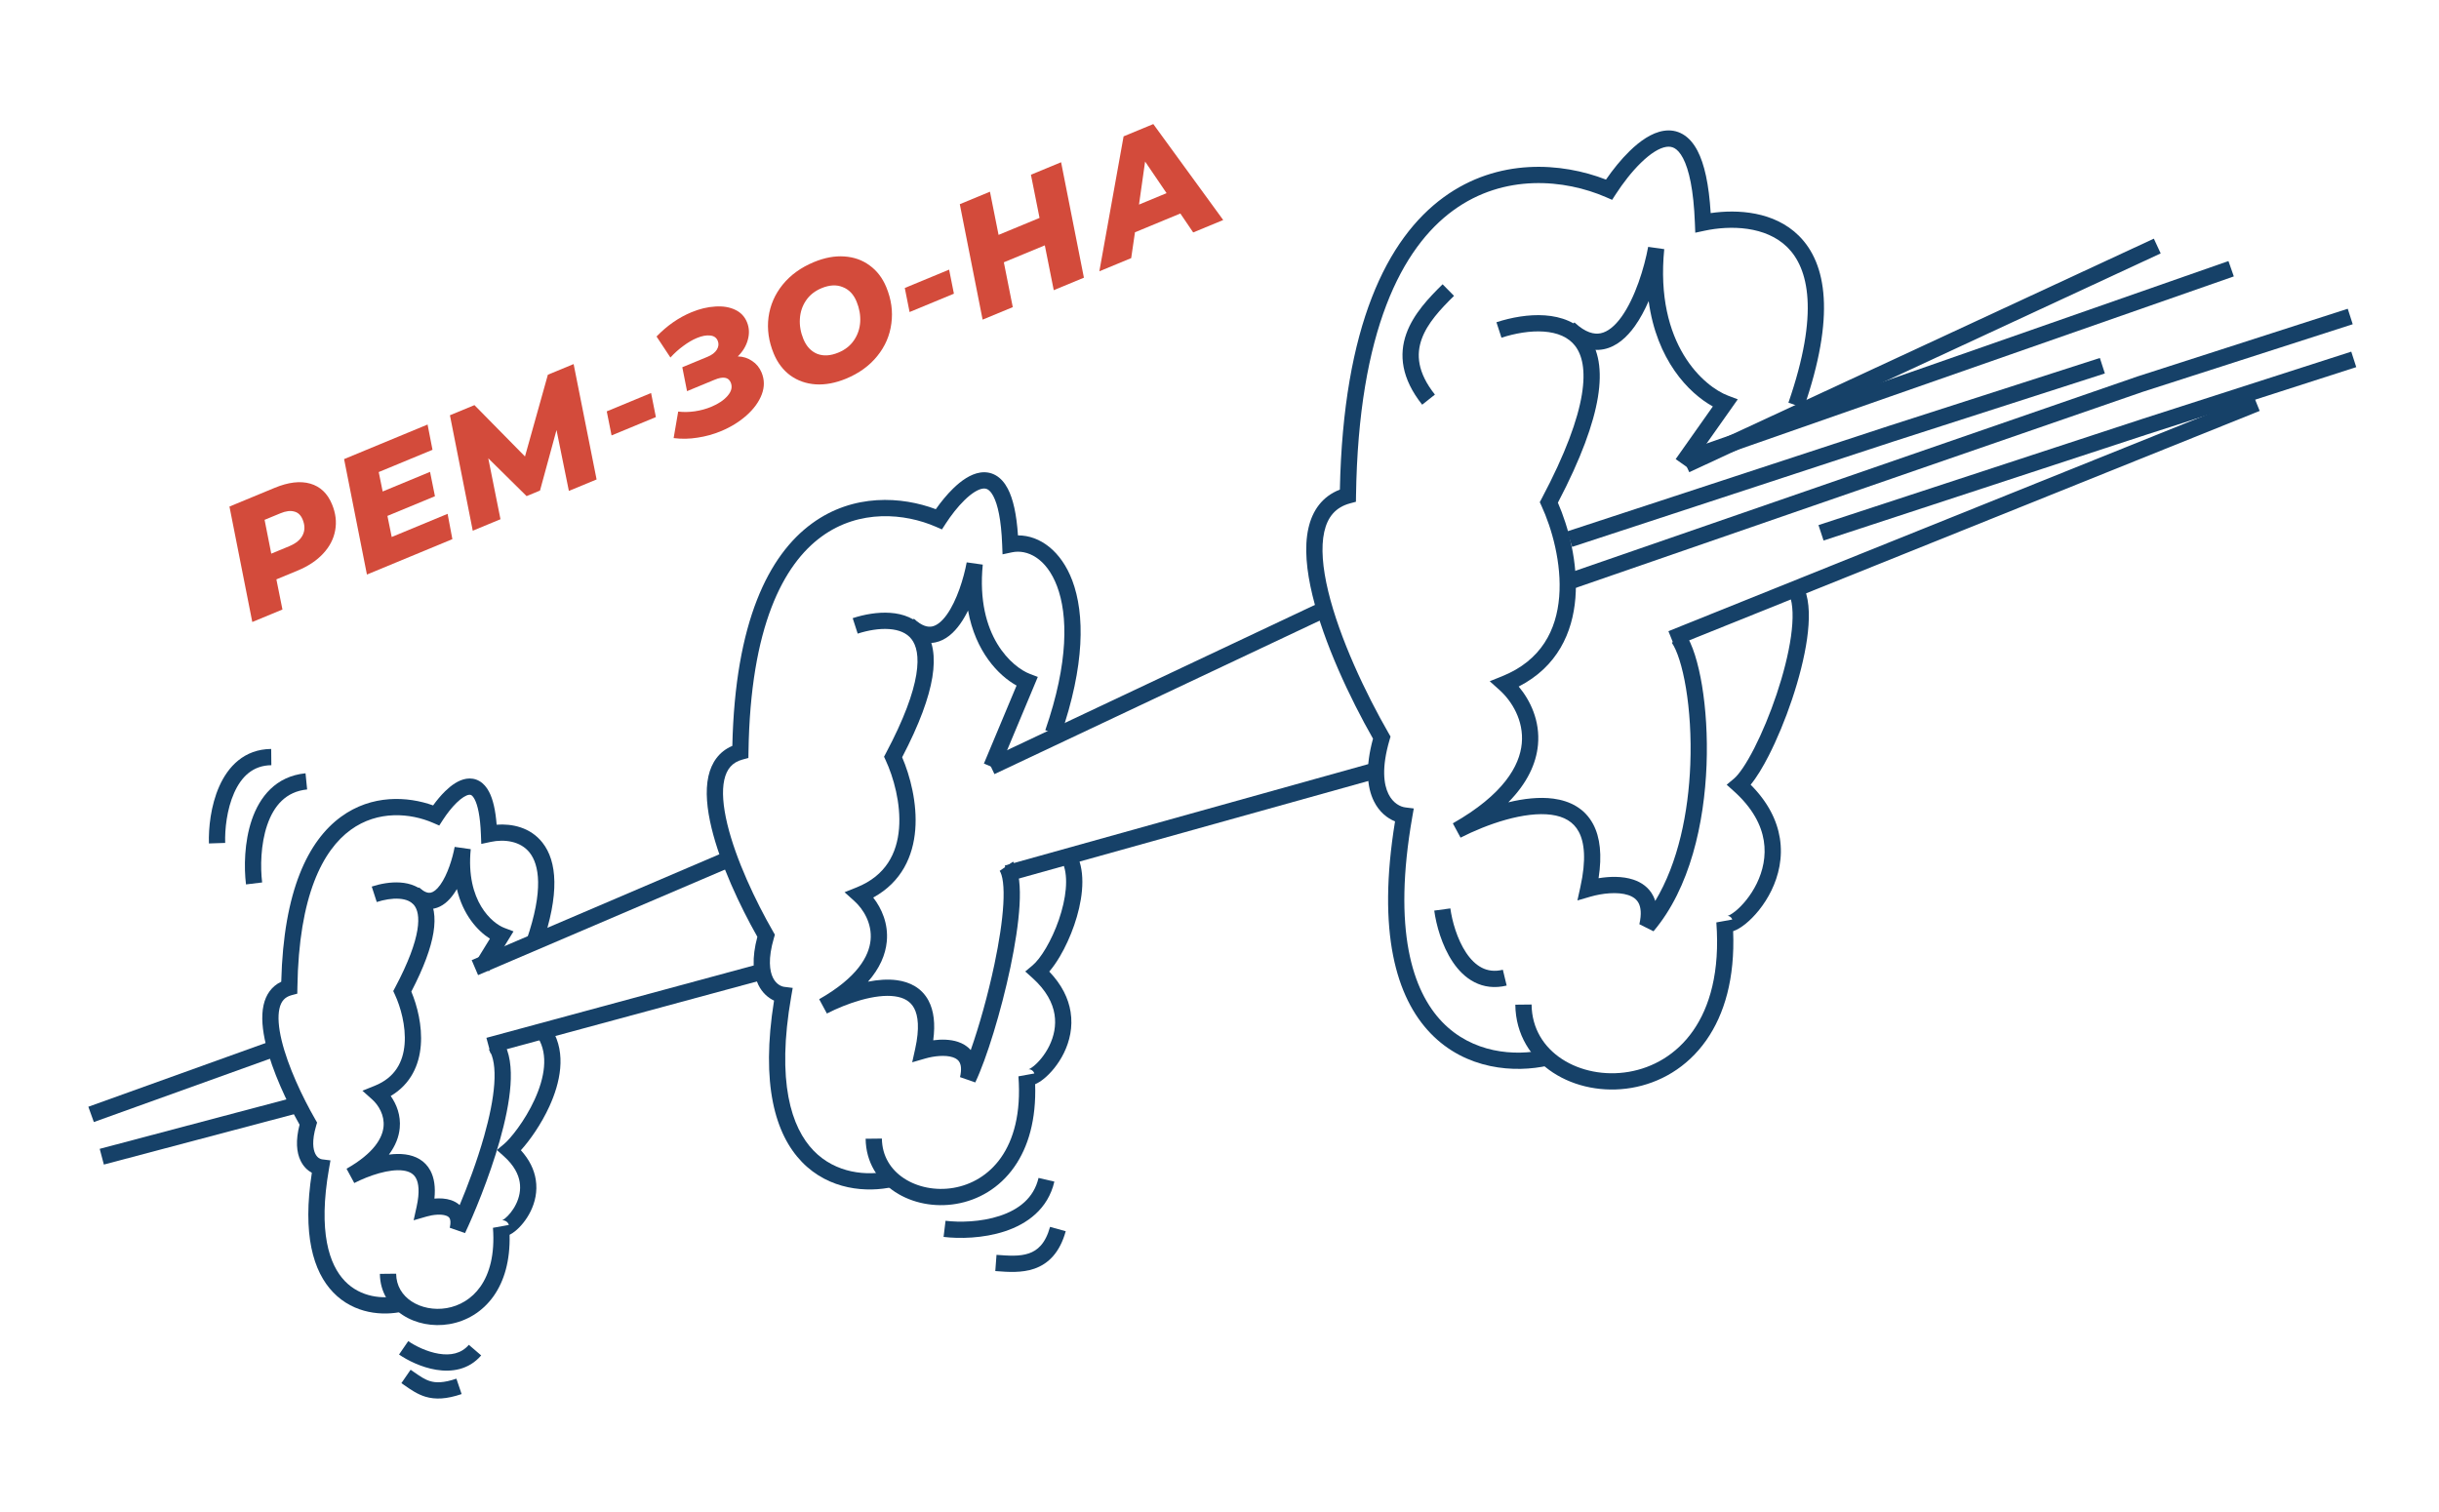 <svg width="150" height="93" viewBox="0 0 150 93" fill="none" xmlns="http://www.w3.org/2000/svg">
<path fill-rule="evenodd" clip-rule="evenodd" d="M132.884 15.586L103.891 29.043L103.47 28.136L132.463 14.679L132.884 15.586Z" fill="#164168"/>
<path fill-rule="evenodd" clip-rule="evenodd" d="M137.381 17.001L104.25 28.585L103.92 27.641L137.051 16.057L137.381 17.001Z" fill="#164168"/>
<path fill-rule="evenodd" clip-rule="evenodd" d="M116.516 27.134L116.513 27.134L96.689 33.637L96.377 32.687L116.204 26.183L116.206 26.183L129.143 22.018L129.45 22.97L116.516 27.134Z" fill="#164168"/>
<path fill-rule="evenodd" clip-rule="evenodd" d="M131.763 24.106L144.694 19.943L144.388 18.991L131.451 23.156L96.148 35.364L96.475 36.309L131.763 24.106Z" fill="#164168"/>
<path fill-rule="evenodd" clip-rule="evenodd" d="M131.976 26.745L131.974 26.746L112.15 33.248L111.838 32.298L131.665 25.795L131.667 25.794L144.604 21.629L144.911 22.581L131.976 26.745Z" fill="#164168"/>
<path fill-rule="evenodd" clip-rule="evenodd" d="M61.159 47.614L60.732 46.71L81.185 37.056L81.612 37.96L61.159 47.614Z" fill="#164168"/>
<path fill-rule="evenodd" clip-rule="evenodd" d="M44.796 53.396L29.402 59.977L29.009 59.057L44.403 52.476L44.796 53.396Z" fill="#164168"/>
<path fill-rule="evenodd" clip-rule="evenodd" d="M16.95 64.995L5.772 69.015L5.433 68.074L16.611 64.054L16.95 64.995Z" fill="#164168"/>
<path fill-rule="evenodd" clip-rule="evenodd" d="M18.518 68.417L6.388 71.63L6.132 70.663L18.262 67.45L18.518 68.417Z" fill="#164168"/>
<path fill-rule="evenodd" clip-rule="evenodd" d="M46.63 60.345L30.175 64.8L29.914 63.835L46.368 59.38L46.63 60.345Z" fill="#164168"/>
<path fill-rule="evenodd" clip-rule="evenodd" d="M138.972 25.274L102.982 39.75L102.609 38.822L138.598 24.347L138.972 25.274Z" fill="#164168"/>
<path fill-rule="evenodd" clip-rule="evenodd" d="M84.565 47.921L62.063 54.203L61.794 53.239L84.296 46.958L84.565 47.921Z" fill="#164168"/>
<path fill-rule="evenodd" clip-rule="evenodd" d="M26.637 49.539C26.858 49.232 27.113 48.923 27.384 48.659C27.741 48.312 28.194 47.973 28.687 47.898C28.951 47.858 29.228 47.894 29.486 48.044C29.737 48.189 29.93 48.42 30.077 48.701C30.318 49.16 30.473 49.825 30.544 50.725C31.479 50.655 32.614 50.878 33.361 51.828C34.264 52.977 34.426 54.975 33.323 58.164L32.377 57.837C33.455 54.723 33.146 53.173 32.575 52.446C32.01 51.727 31.014 51.606 30.18 51.784L29.599 51.908L29.576 51.314C29.532 50.171 29.373 49.511 29.191 49.165C29.104 48.999 29.027 48.934 28.984 48.908C28.947 48.887 28.905 48.876 28.837 48.887C28.666 48.913 28.402 49.063 28.082 49.375C27.778 49.671 27.483 50.054 27.244 50.422L27.014 50.777L26.626 50.609C25.259 50.017 23.244 49.818 21.563 51.046C19.879 52.274 18.373 55.043 18.29 60.741L18.284 61.118L17.92 61.216C17.51 61.328 17.286 61.59 17.186 62.038C17.077 62.524 17.129 63.197 17.322 63.999C17.707 65.591 18.594 67.47 19.395 68.861L19.501 69.046L19.441 69.251C19.167 70.185 19.26 70.702 19.39 70.964C19.516 71.221 19.708 71.296 19.802 71.308L20.324 71.373L20.233 71.891C19.553 75.779 20.249 77.8 21.213 78.8C22.18 79.802 23.554 79.921 24.557 79.694L24.778 80.669C23.562 80.945 21.782 80.83 20.494 79.494C19.249 78.204 18.592 75.907 19.179 72.137C18.917 71.994 18.666 71.757 18.493 71.407C18.231 70.877 18.174 70.145 18.424 69.177C17.628 67.766 16.749 65.885 16.35 64.234C16.144 63.378 16.052 62.528 16.21 61.82C16.35 61.192 16.694 60.667 17.297 60.383C17.437 54.774 18.957 51.709 20.973 50.238C22.869 48.854 25.071 48.977 26.637 49.539Z" fill="#164168"/>
<path fill-rule="evenodd" clip-rule="evenodd" d="M32.034 70.749C32.567 70.163 33.278 69.168 33.791 68.044C34.438 66.627 34.855 64.815 33.952 63.328L33.097 63.847C33.73 64.889 33.495 66.285 32.881 67.629C32.275 68.958 31.381 70.049 31.003 70.363L30.558 70.734L30.99 71.12C31.621 71.686 31.885 72.234 31.962 72.712C32.039 73.196 31.933 73.659 31.738 74.059C31.542 74.463 31.267 74.777 31.05 74.95C30.997 74.992 30.952 75.023 30.918 75.042C30.886 75.06 30.871 75.066 30.87 75.066C30.87 75.066 30.871 75.066 30.872 75.066C30.876 75.064 30.892 75.06 30.918 75.059C30.943 75.059 30.987 75.061 31.04 75.079C31.173 75.124 31.264 75.232 31.296 75.344L30.317 75.52C30.443 77.189 30.092 78.357 29.549 79.132C29.007 79.905 28.246 80.326 27.469 80.459C26.684 80.592 25.896 80.429 25.314 80.048C24.743 79.673 24.371 79.093 24.363 78.342L23.363 78.353C23.375 79.473 23.948 80.348 24.766 80.884C25.575 81.414 26.622 81.617 27.637 81.444C28.659 81.27 29.662 80.712 30.368 79.706C31.007 78.794 31.38 77.548 31.34 75.95C31.459 75.891 31.572 75.813 31.674 75.732C32.008 75.465 32.376 75.033 32.638 74.496C32.901 73.956 33.066 73.284 32.949 72.553C32.852 71.947 32.565 71.334 32.034 70.749Z" fill="#164168"/>
<path fill-rule="evenodd" clip-rule="evenodd" d="M24.553 55.28C24.12 55.25 23.623 55.335 23.171 55.482L22.862 54.531C23.395 54.358 24.025 54.24 24.624 54.283C25.222 54.325 25.85 54.535 26.27 55.079C26.689 55.622 26.817 56.391 26.656 57.37C26.502 58.306 26.075 59.493 25.297 60.992C25.654 61.843 25.978 63.083 25.879 64.301C25.784 65.486 25.28 66.672 24.029 67.412C24.387 67.917 24.658 68.599 24.584 69.385C24.534 69.925 24.324 70.475 23.917 71.018C24.261 70.972 24.605 70.962 24.93 71.006C25.544 71.088 26.133 71.372 26.469 72.002C26.709 72.454 26.789 73.028 26.717 73.723C27.052 73.694 27.413 73.71 27.738 73.818C27.925 73.881 28.111 73.978 28.269 74.123C28.751 72.973 29.336 71.427 29.775 69.877C30.095 68.745 30.331 67.63 30.398 66.673C30.467 65.694 30.35 64.978 30.069 64.56L30.899 64.002C31.374 64.708 31.468 65.711 31.396 66.743C31.322 67.797 31.066 68.986 30.737 70.149C30.079 72.477 29.105 74.779 28.6 75.844L27.661 75.518C27.738 75.185 27.695 75.018 27.657 74.942C27.622 74.874 27.557 74.812 27.421 74.767C27.113 74.664 26.63 74.712 26.247 74.823L25.438 75.057L25.62 74.235C25.826 73.304 25.744 72.768 25.586 72.473C25.444 72.206 25.193 72.05 24.797 71.997C24.387 71.942 23.87 72.009 23.319 72.162C22.774 72.314 22.233 72.539 21.788 72.766L21.313 71.887C23.028 70.911 23.525 69.973 23.589 69.291C23.654 68.589 23.28 67.975 22.889 67.624L22.289 67.088L23.036 66.788C24.317 66.275 24.796 65.297 24.883 64.22C24.972 63.111 24.635 61.929 24.289 61.183L24.185 60.958L24.301 60.738C25.126 59.184 25.532 58.038 25.669 57.208C25.806 56.377 25.663 55.93 25.478 55.69C25.294 55.451 24.986 55.311 24.553 55.28Z" fill="#164168"/>
<path fill-rule="evenodd" clip-rule="evenodd" d="M27.078 54.422C27.522 53.803 27.832 52.797 27.962 52.091L28.951 52.231C28.631 55.452 30.299 56.802 31.015 57.072L31.581 57.287L30.071 59.742L29.219 59.219L30.13 57.737C29.358 57.247 28.475 56.264 28.098 54.684C28.033 54.796 27.964 54.903 27.891 55.004C27.607 55.401 27.214 55.778 26.691 55.885C26.139 55.999 25.596 55.782 25.095 55.317L25.776 54.584C26.13 54.914 26.359 54.933 26.49 54.906C26.652 54.872 26.855 54.733 27.078 54.422Z" fill="#164168"/>
<path fill-rule="evenodd" clip-rule="evenodd" d="M98.769 11.046C99.19 10.436 99.69 9.811 100.224 9.291C100.843 8.688 101.574 8.159 102.326 8.045C102.719 7.985 103.12 8.039 103.493 8.256C103.858 8.468 104.157 8.813 104.395 9.268C104.82 10.08 105.1 11.327 105.208 13.107C106.867 12.866 109.117 13.001 110.627 14.497C112.352 16.207 112.886 19.451 110.934 25.095L109.989 24.768C111.913 19.207 111.214 16.487 109.923 15.208C108.6 13.897 106.423 13.851 104.841 14.189L104.26 14.313L104.237 13.719C104.159 11.67 103.873 10.427 103.509 9.732C103.331 9.392 103.149 9.212 102.991 9.12C102.839 9.033 102.673 9.004 102.476 9.034C102.046 9.099 101.505 9.44 100.922 10.008C100.354 10.56 99.812 11.265 99.377 11.936L99.147 12.291L98.759 12.123C96.249 11.035 92.51 10.653 89.374 12.942C86.236 15.231 83.546 20.306 83.396 30.486L83.391 30.863L83.027 30.961C82.134 31.203 81.647 31.801 81.443 32.713C81.231 33.662 81.338 34.928 81.687 36.374C82.383 39.255 83.98 42.632 85.412 45.119L85.519 45.304L85.459 45.509C84.956 47.223 85.102 48.252 85.391 48.837C85.678 49.417 86.135 49.626 86.426 49.662L86.948 49.727L86.857 50.245C85.639 57.208 86.861 60.956 88.702 62.865C90.545 64.775 93.147 64.986 95.011 64.563L95.232 65.538C93.154 66.01 90.147 65.803 87.983 63.559C85.863 61.361 84.682 57.343 85.796 50.522C85.316 50.331 84.82 49.938 84.495 49.28C84.071 48.423 83.964 47.177 84.441 45.435C83.013 42.927 81.425 39.55 80.715 36.609C80.353 35.109 80.205 33.666 80.467 32.495C80.711 31.403 81.319 30.534 82.403 30.114C82.611 20.035 85.315 14.666 88.784 12.134C92.134 9.69 96.055 9.991 98.769 11.046Z" fill="#164168"/>
<path fill-rule="evenodd" clip-rule="evenodd" d="M107.666 48.265C108.036 47.818 108.418 47.183 108.781 46.471C109.286 45.482 109.792 44.269 110.212 43.017C110.631 41.766 110.97 40.462 111.136 39.292C111.298 38.143 111.306 37.042 110.989 36.25L110.061 36.622C110.276 37.159 110.303 38.038 110.146 39.151C109.991 40.244 109.67 41.486 109.264 42.699C108.857 43.91 108.37 45.077 107.89 46.017C107.398 46.981 106.948 47.637 106.636 47.896L106.191 48.267L106.622 48.653C107.801 49.709 108.322 50.761 108.475 51.711C108.628 52.667 108.416 53.572 108.044 54.337C107.669 55.107 107.143 55.712 106.712 56.056C106.49 56.233 106.329 56.312 106.254 56.332C106.249 56.334 106.245 56.334 106.242 56.335C106.239 56.335 106.238 56.336 106.238 56.336C106.238 56.336 106.239 56.336 106.242 56.335C106.253 56.334 106.284 56.334 106.328 56.348C106.437 56.385 106.51 56.476 106.535 56.559L105.556 56.736C105.784 59.769 105.149 61.942 104.12 63.408C103.093 64.874 101.646 65.676 100.169 65.927C98.685 66.18 97.183 65.874 96.061 65.139C94.949 64.41 94.209 63.264 94.193 61.785L93.193 61.796C93.213 63.644 94.154 65.085 95.513 65.975C96.862 66.859 98.623 67.205 100.337 66.913C102.059 66.62 103.748 65.681 104.939 63.982C106.052 62.395 106.706 60.179 106.589 57.275C106.835 57.193 107.094 57.031 107.336 56.837C107.884 56.4 108.504 55.677 108.943 54.775C109.384 53.868 109.655 52.756 109.462 51.553C109.287 50.464 108.739 49.343 107.666 48.265Z" fill="#164168"/>
<path fill-rule="evenodd" clip-rule="evenodd" d="M94.945 20.395C94.111 20.336 93.176 20.5 92.341 20.771L92.032 19.82C92.948 19.523 94.016 19.327 95.016 19.398C96.015 19.469 97.007 19.814 97.662 20.663C98.315 21.51 98.549 22.752 98.272 24.436C98.001 26.076 97.237 28.197 95.811 30.919C96.455 32.395 97.063 34.62 96.888 36.787C96.716 38.914 95.781 41.009 93.401 42.228C94.12 43.087 94.724 44.346 94.586 45.82C94.479 46.959 93.936 48.159 92.763 49.349C93.703 49.121 94.67 49.008 95.536 49.123C96.543 49.258 97.458 49.714 97.98 50.692C98.411 51.502 98.533 52.599 98.314 54.017C98.994 53.905 99.785 53.883 100.455 54.106C100.947 54.27 101.406 54.579 101.674 55.108C101.723 55.205 101.765 55.308 101.798 55.415C103.216 53.067 103.842 49.95 103.955 47.02C104.022 45.294 103.909 43.659 103.688 42.325C103.463 40.969 103.137 39.994 102.819 39.534L103.643 38.966C104.092 39.619 104.445 40.781 104.675 42.162C104.907 43.566 105.023 45.269 104.954 47.058C104.817 50.616 103.944 54.622 101.691 57.281L100.822 56.846C100.97 56.2 100.905 55.803 100.781 55.559C100.662 55.324 100.451 55.159 100.139 55.055C99.479 54.835 98.527 54.946 97.82 55.15L97.011 55.385L97.193 54.562C97.568 52.869 97.441 51.807 97.097 51.163C96.769 50.547 96.192 50.22 95.403 50.114C94.6 50.007 93.623 50.14 92.619 50.419C91.622 50.697 90.635 51.108 89.825 51.522L89.35 50.642C92.458 48.874 93.46 47.114 93.59 45.727C93.722 44.318 92.975 43.115 92.218 42.438L91.619 41.901L92.366 41.601C94.809 40.622 95.727 38.733 95.891 36.707C96.058 34.648 95.434 32.478 94.801 31.112L94.697 30.887L94.813 30.668C96.288 27.887 97.032 25.806 97.285 24.273C97.538 22.739 97.29 21.818 96.87 21.273C96.451 20.73 95.779 20.455 94.945 20.395Z" fill="#164168"/>
<path fill-rule="evenodd" clip-rule="evenodd" d="M99.726 19.484C100.564 18.314 101.128 16.462 101.363 15.184L102.352 15.324C101.767 21.218 104.826 23.786 106.27 24.333L106.874 24.562L103.872 28.816L103.055 28.239L105.341 25C103.841 24.173 101.883 22.135 101.394 18.518C101.15 19.077 100.866 19.61 100.539 20.067C100.058 20.738 99.432 21.316 98.644 21.478C97.825 21.646 96.982 21.338 96.148 20.564L96.829 19.831C97.517 20.47 98.045 20.58 98.443 20.498C98.871 20.41 99.306 20.07 99.726 19.484Z" fill="#164168"/>
<path fill-rule="evenodd" clip-rule="evenodd" d="M86.49 20.526C86.93 19.293 87.91 18.283 88.721 17.485L89.423 18.198C88.597 19.01 87.784 19.874 87.433 20.861C87.102 21.79 87.157 22.894 88.248 24.271L87.464 24.892C86.186 23.278 86.03 21.817 86.49 20.526Z" fill="#164168"/>
<path fill-rule="evenodd" clip-rule="evenodd" d="M61.801 75.735C60.457 76.178 58.984 76.196 58.031 76.08L58.151 75.088C59.002 75.191 60.32 75.171 61.487 74.785C62.647 74.402 63.582 73.692 63.87 72.452L64.844 72.678C64.448 74.38 63.152 75.289 61.801 75.735Z" fill="#164168"/>
<path fill-rule="evenodd" clip-rule="evenodd" d="M61.304 78.187C61.272 78.185 61.241 78.183 61.211 78.18L61.286 77.183L61.292 77.184C62.033 77.239 62.708 77.29 63.282 77.091C63.797 76.913 64.289 76.508 64.579 75.463L65.543 75.73C65.178 77.043 64.48 77.734 63.609 78.036C62.836 78.304 61.977 78.239 61.304 78.187Z" fill="#164168"/>
<path fill-rule="evenodd" clip-rule="evenodd" d="M15.489 50.418C15.017 51.797 15.003 53.37 15.129 54.399L16.122 54.278C16.008 53.345 16.027 51.934 16.435 50.742C16.839 49.565 17.58 48.687 18.889 48.558L18.79 47.563C16.952 47.745 15.966 49.025 15.489 50.418Z" fill="#164168"/>
<path fill-rule="evenodd" clip-rule="evenodd" d="M13.486 48.364C12.955 49.556 12.819 50.954 12.849 51.879L13.849 51.846C13.822 51.018 13.949 49.782 14.399 48.771C14.843 47.773 15.551 47.078 16.688 47.066L16.678 46.066C15.009 46.083 14.022 47.159 13.486 48.364Z" fill="#164168"/>
<path fill-rule="evenodd" clip-rule="evenodd" d="M26.827 84.252C25.912 84.103 25.056 83.669 24.541 83.314L25.107 82.49C25.537 82.786 26.256 83.146 26.988 83.266C27.713 83.384 28.367 83.261 28.834 82.717L29.593 83.369C28.817 84.272 27.75 84.403 26.827 84.252Z" fill="#164168"/>
<path fill-rule="evenodd" clip-rule="evenodd" d="M24.866 85.199C24.806 85.156 24.746 85.115 24.686 85.074L25.253 84.25C25.324 84.298 25.39 84.344 25.454 84.389C25.849 84.663 26.119 84.851 26.452 84.951C26.804 85.057 27.271 85.07 28.069 84.799L28.39 85.746C27.466 86.06 26.776 86.092 26.165 85.909C25.666 85.759 25.251 85.468 24.866 85.199Z" fill="#164168"/>
<path fill-rule="evenodd" clip-rule="evenodd" d="M89.343 59.164C88.67 58.161 88.326 56.88 88.207 56.009L89.198 55.874C89.304 56.654 89.614 57.773 90.173 58.607C90.45 59.02 90.772 59.338 91.134 59.523C91.487 59.703 91.907 59.773 92.427 59.648L92.661 60.62C91.915 60.8 91.25 60.705 90.68 60.413C90.12 60.128 89.681 59.669 89.343 59.164Z" fill="#164168"/>
<path fill-rule="evenodd" clip-rule="evenodd" d="M57.553 31.32C57.865 30.877 58.23 30.426 58.62 30.046C59.095 29.584 59.673 29.159 60.283 29.066C60.606 29.017 60.939 29.061 61.248 29.241C61.551 29.417 61.792 29.699 61.98 30.059C62.307 30.683 62.519 31.621 62.606 32.931C63.965 32.925 65.271 33.911 65.948 35.711C66.719 37.762 66.725 40.922 65.231 45.24L64.286 44.913C65.739 40.714 65.67 37.813 65.012 36.063C64.355 34.318 63.162 33.775 62.238 33.972L61.657 34.096L61.634 33.502C61.575 31.95 61.358 31.026 61.094 30.523C60.966 30.278 60.842 30.161 60.746 30.106C60.658 30.055 60.56 30.036 60.433 30.055C60.145 30.099 59.757 30.335 59.318 30.763C58.895 31.175 58.488 31.703 58.161 32.207L57.931 32.563L57.542 32.394C55.659 31.578 52.866 31.297 50.527 33.004C48.187 34.711 46.146 38.521 46.033 46.244L46.027 46.621L45.663 46.719C45.035 46.889 44.692 47.303 44.545 47.961C44.39 48.656 44.467 49.597 44.731 50.69C45.255 52.864 46.464 55.419 47.549 57.305L47.656 57.49L47.596 57.695C47.219 58.981 47.335 59.73 47.537 60.138C47.736 60.54 48.048 60.676 48.231 60.699L48.752 60.764L48.662 61.281C47.739 66.558 48.672 69.359 50.032 70.77C51.395 72.182 53.323 72.343 54.715 72.027L54.936 73.002C53.331 73.366 50.996 73.21 49.313 71.464C47.673 69.764 46.78 66.69 47.604 61.545C47.242 61.377 46.882 61.069 46.641 60.581C46.305 59.902 46.226 58.938 46.578 57.621C45.497 55.714 44.298 53.158 43.759 50.924C43.482 49.778 43.365 48.66 43.569 47.743C43.757 46.905 44.22 46.224 45.039 45.878C45.211 38.252 47.266 34.146 49.938 32.196C52.49 30.333 55.468 30.536 57.553 31.32Z" fill="#164168"/>
<path fill-rule="evenodd" clip-rule="evenodd" d="M64.53 59.76C64.76 59.493 64.984 59.168 65.191 58.816C65.519 58.258 65.825 57.596 66.064 56.904C66.531 55.553 66.788 53.954 66.313 52.769L65.385 53.141C65.72 53.977 65.567 55.28 65.119 56.578C64.9 57.21 64.622 57.811 64.329 58.309C64.032 58.815 63.737 59.184 63.498 59.383L63.053 59.754L63.484 60.14C64.363 60.928 64.743 61.703 64.854 62.394C64.966 63.092 64.812 63.754 64.537 64.319C64.26 64.888 63.872 65.334 63.558 65.584C63.394 65.715 63.288 65.763 63.253 65.772C63.251 65.773 63.25 65.773 63.25 65.773C63.25 65.772 63.302 65.76 63.379 65.786C63.501 65.828 63.584 65.928 63.613 66.027L62.634 66.204C62.806 68.489 62.327 70.11 61.565 71.197C60.803 72.283 59.733 72.876 58.639 73.063C57.539 73.25 56.428 73.022 55.602 72.481C54.787 71.947 54.249 71.111 54.237 70.031L53.237 70.042C53.253 71.491 53.992 72.621 55.054 73.318C56.107 74.007 57.477 74.275 58.807 74.048C60.146 73.821 61.459 73.091 62.383 71.771C63.236 70.555 63.736 68.872 63.662 66.686C63.841 66.612 64.019 66.496 64.182 66.365C64.612 66.022 65.094 65.458 65.436 64.757C65.78 64.05 65.993 63.18 65.841 62.236C65.709 61.411 65.304 60.568 64.53 59.76Z" fill="#164168"/>
<path fill-rule="evenodd" clip-rule="evenodd" d="M54.683 38.693C54.069 38.649 53.374 38.77 52.749 38.973L52.441 38.022C53.146 37.792 53.974 37.64 54.754 37.695C55.533 37.75 56.326 38.021 56.852 38.703C57.376 39.383 57.552 40.366 57.339 41.663C57.132 42.918 56.553 44.526 55.483 46.577C55.969 47.711 56.421 49.395 56.288 51.042C56.158 52.651 55.46 54.248 53.703 55.206C54.223 55.873 54.641 56.814 54.538 57.909C54.462 58.716 54.11 59.553 53.383 60.381C53.986 60.263 54.596 60.215 55.156 60.29C55.949 60.396 56.684 60.758 57.104 61.545C57.432 62.16 57.53 62.969 57.394 63.986C57.886 63.921 58.438 63.923 58.918 64.083C59.206 64.179 59.485 64.339 59.701 64.588C60.217 63.124 60.765 61.179 61.162 59.292C61.444 57.953 61.645 56.662 61.705 55.612C61.735 55.087 61.729 54.635 61.685 54.274C61.639 53.901 61.559 53.678 61.481 53.565L62.304 52.998C62.518 53.308 62.625 53.722 62.677 54.152C62.731 54.594 62.735 55.111 62.703 55.67C62.639 56.789 62.428 58.133 62.141 59.498C61.568 62.221 60.676 65.112 59.981 66.578L59.042 66.252C59.15 65.778 59.098 65.507 59.021 65.355C58.948 65.211 58.817 65.103 58.602 65.031C58.135 64.876 57.44 64.952 56.91 65.105L56.101 65.339L56.283 64.517C56.565 63.242 56.463 62.468 56.221 62.015C55.995 61.591 55.597 61.358 55.024 61.281C54.436 61.202 53.712 61.299 52.956 61.509C52.207 61.718 51.464 62.027 50.855 62.339L50.38 61.459C52.724 60.126 53.449 58.816 53.542 57.816C53.638 56.794 53.095 55.915 52.539 55.416L51.94 54.879L52.687 54.58C54.492 53.856 55.169 52.467 55.291 50.961C55.416 49.423 54.949 47.795 54.473 46.769L54.369 46.544L54.485 46.324C55.604 44.217 56.163 42.648 56.352 41.501C56.541 40.352 56.351 39.691 56.059 39.313C55.77 38.937 55.297 38.736 54.683 38.693Z" fill="#164168"/>
<path fill-rule="evenodd" clip-rule="evenodd" d="M58.228 37.809C58.85 36.941 59.274 35.553 59.452 34.589L60.441 34.729C60.001 39.157 62.298 41.057 63.342 41.452L63.826 41.636L61.433 47.352L60.511 46.966L62.519 42.167C61.403 41.546 59.993 40.084 59.536 37.553C59.388 37.853 59.223 38.137 59.041 38.391C58.668 38.912 58.169 39.38 57.527 39.512C56.854 39.65 56.176 39.392 55.525 38.787L56.205 38.055C56.71 38.524 57.074 38.584 57.326 38.532C57.608 38.474 57.916 38.244 58.228 37.809Z" fill="#164168"/>
<path d="M16.885 30.009C17.734 29.657 18.466 29.57 19.081 29.747C19.696 29.924 20.142 30.346 20.418 31.015C20.646 31.564 20.711 32.101 20.613 32.624C20.521 33.145 20.275 33.62 19.875 34.049C19.481 34.476 18.959 34.824 18.31 35.093L16.998 35.636L17.371 37.49L15.516 38.258L14.112 31.157L16.885 30.009ZM17.789 33.596C18.201 33.425 18.476 33.198 18.615 32.914C18.759 32.627 18.758 32.306 18.611 31.95C18.499 31.681 18.326 31.519 18.091 31.463C17.859 31.398 17.578 31.434 17.247 31.571L16.272 31.974L16.683 34.054L17.789 33.596Z" fill="#D34B3B"/>
<path d="M23.292 29.035L23.534 30.23L26.448 29.023L26.75 30.522L23.827 31.732L24.09 33.029L27.528 31.605L27.821 33.162L22.566 35.339L21.162 28.238L26.296 26.112L26.599 27.666L23.292 29.035Z" fill="#D34B3B"/>
<path d="M35.278 22.393L36.691 29.49L34.986 30.196L34.226 26.45L33.21 30.174L32.386 30.515L30.029 28.188L30.78 31.937L29.075 32.643L27.671 25.542L29.179 24.918L32.287 28.076L33.695 23.048L35.278 22.393Z" fill="#D34B3B"/>
<path d="M37.316 25.302L40.042 24.173L40.337 25.654L37.611 26.782L37.316 25.302Z" fill="#D34B3B"/>
<path d="M45.374 21.922C45.706 21.93 46.001 22.024 46.258 22.203C46.519 22.373 46.713 22.611 46.839 22.917C47.02 23.355 47.023 23.803 46.848 24.264C46.673 24.724 46.36 25.153 45.911 25.552C45.467 25.947 44.943 26.271 44.337 26.521C43.875 26.713 43.396 26.845 42.899 26.919C42.406 26.999 41.916 27.008 41.429 26.946L41.709 25.316C42.039 25.355 42.381 25.349 42.733 25.298C43.091 25.245 43.427 25.153 43.739 25.024C44.182 24.84 44.52 24.613 44.751 24.342C44.989 24.067 45.052 23.796 44.941 23.528C44.804 23.197 44.473 23.14 43.949 23.357L42.253 24.059L41.962 22.588L43.517 21.944C43.78 21.836 43.969 21.692 44.084 21.512C44.198 21.326 44.217 21.142 44.142 20.961C44.062 20.768 43.907 20.66 43.678 20.637C43.447 20.609 43.172 20.66 42.854 20.792C42.585 20.904 42.308 21.066 42.023 21.279C41.742 21.483 41.478 21.72 41.232 21.991L40.378 20.698C41.023 20.029 41.739 19.531 42.526 19.205C43.025 18.998 43.511 18.881 43.983 18.854C44.452 18.821 44.859 18.886 45.205 19.05C45.549 19.208 45.793 19.462 45.938 19.812C46.08 20.155 46.098 20.517 45.992 20.898C45.892 21.275 45.686 21.617 45.374 21.922Z" fill="#D34B3B"/>
<path d="M52.041 23.288C51.379 23.562 50.751 23.679 50.157 23.64C49.569 23.598 49.05 23.414 48.6 23.088C48.157 22.759 47.819 22.314 47.586 21.752C47.276 21.003 47.169 20.257 47.264 19.515C47.365 18.771 47.655 18.102 48.134 17.509C48.619 16.913 49.258 16.451 50.051 16.122C50.713 15.848 51.338 15.732 51.926 15.774C52.52 15.813 53.039 15.997 53.483 16.326C53.932 16.651 54.273 17.096 54.506 17.658C54.816 18.407 54.921 19.154 54.819 19.898C54.724 20.64 54.434 21.309 53.949 21.905C53.47 22.498 52.834 22.959 52.041 23.288ZM51.564 21.685C51.977 21.515 52.296 21.261 52.523 20.926C52.75 20.591 52.877 20.216 52.903 19.803C52.927 19.383 52.852 18.964 52.679 18.546C52.495 18.102 52.212 17.806 51.828 17.658C51.449 17.501 51.015 17.523 50.528 17.724C50.116 17.895 49.796 18.148 49.569 18.484C49.342 18.819 49.217 19.197 49.193 19.616C49.167 20.029 49.24 20.445 49.413 20.864C49.597 21.307 49.879 21.608 50.259 21.765C50.642 21.913 51.077 21.887 51.564 21.685Z" fill="#D34B3B"/>
<path d="M55.645 17.713L58.371 16.584L58.666 18.064L55.94 19.193L55.645 17.713Z" fill="#D34B3B"/>
<path d="M65.258 9.979L66.661 17.08L64.806 17.848L64.257 15.091L61.737 16.134L62.286 18.892L60.431 19.66L59.028 12.559L60.883 11.791L61.412 14.447L63.932 13.404L63.403 10.747L65.258 9.979Z" fill="#D34B3B"/>
<path d="M72.592 13.132L69.801 14.288L69.569 15.876L67.611 16.687L69.102 8.387L70.929 7.631L75.228 13.533L73.382 14.297L72.592 13.132ZM71.745 11.88L70.424 9.936L70.049 12.583L71.745 11.88Z" fill="#D34B3B"/>
</svg>
